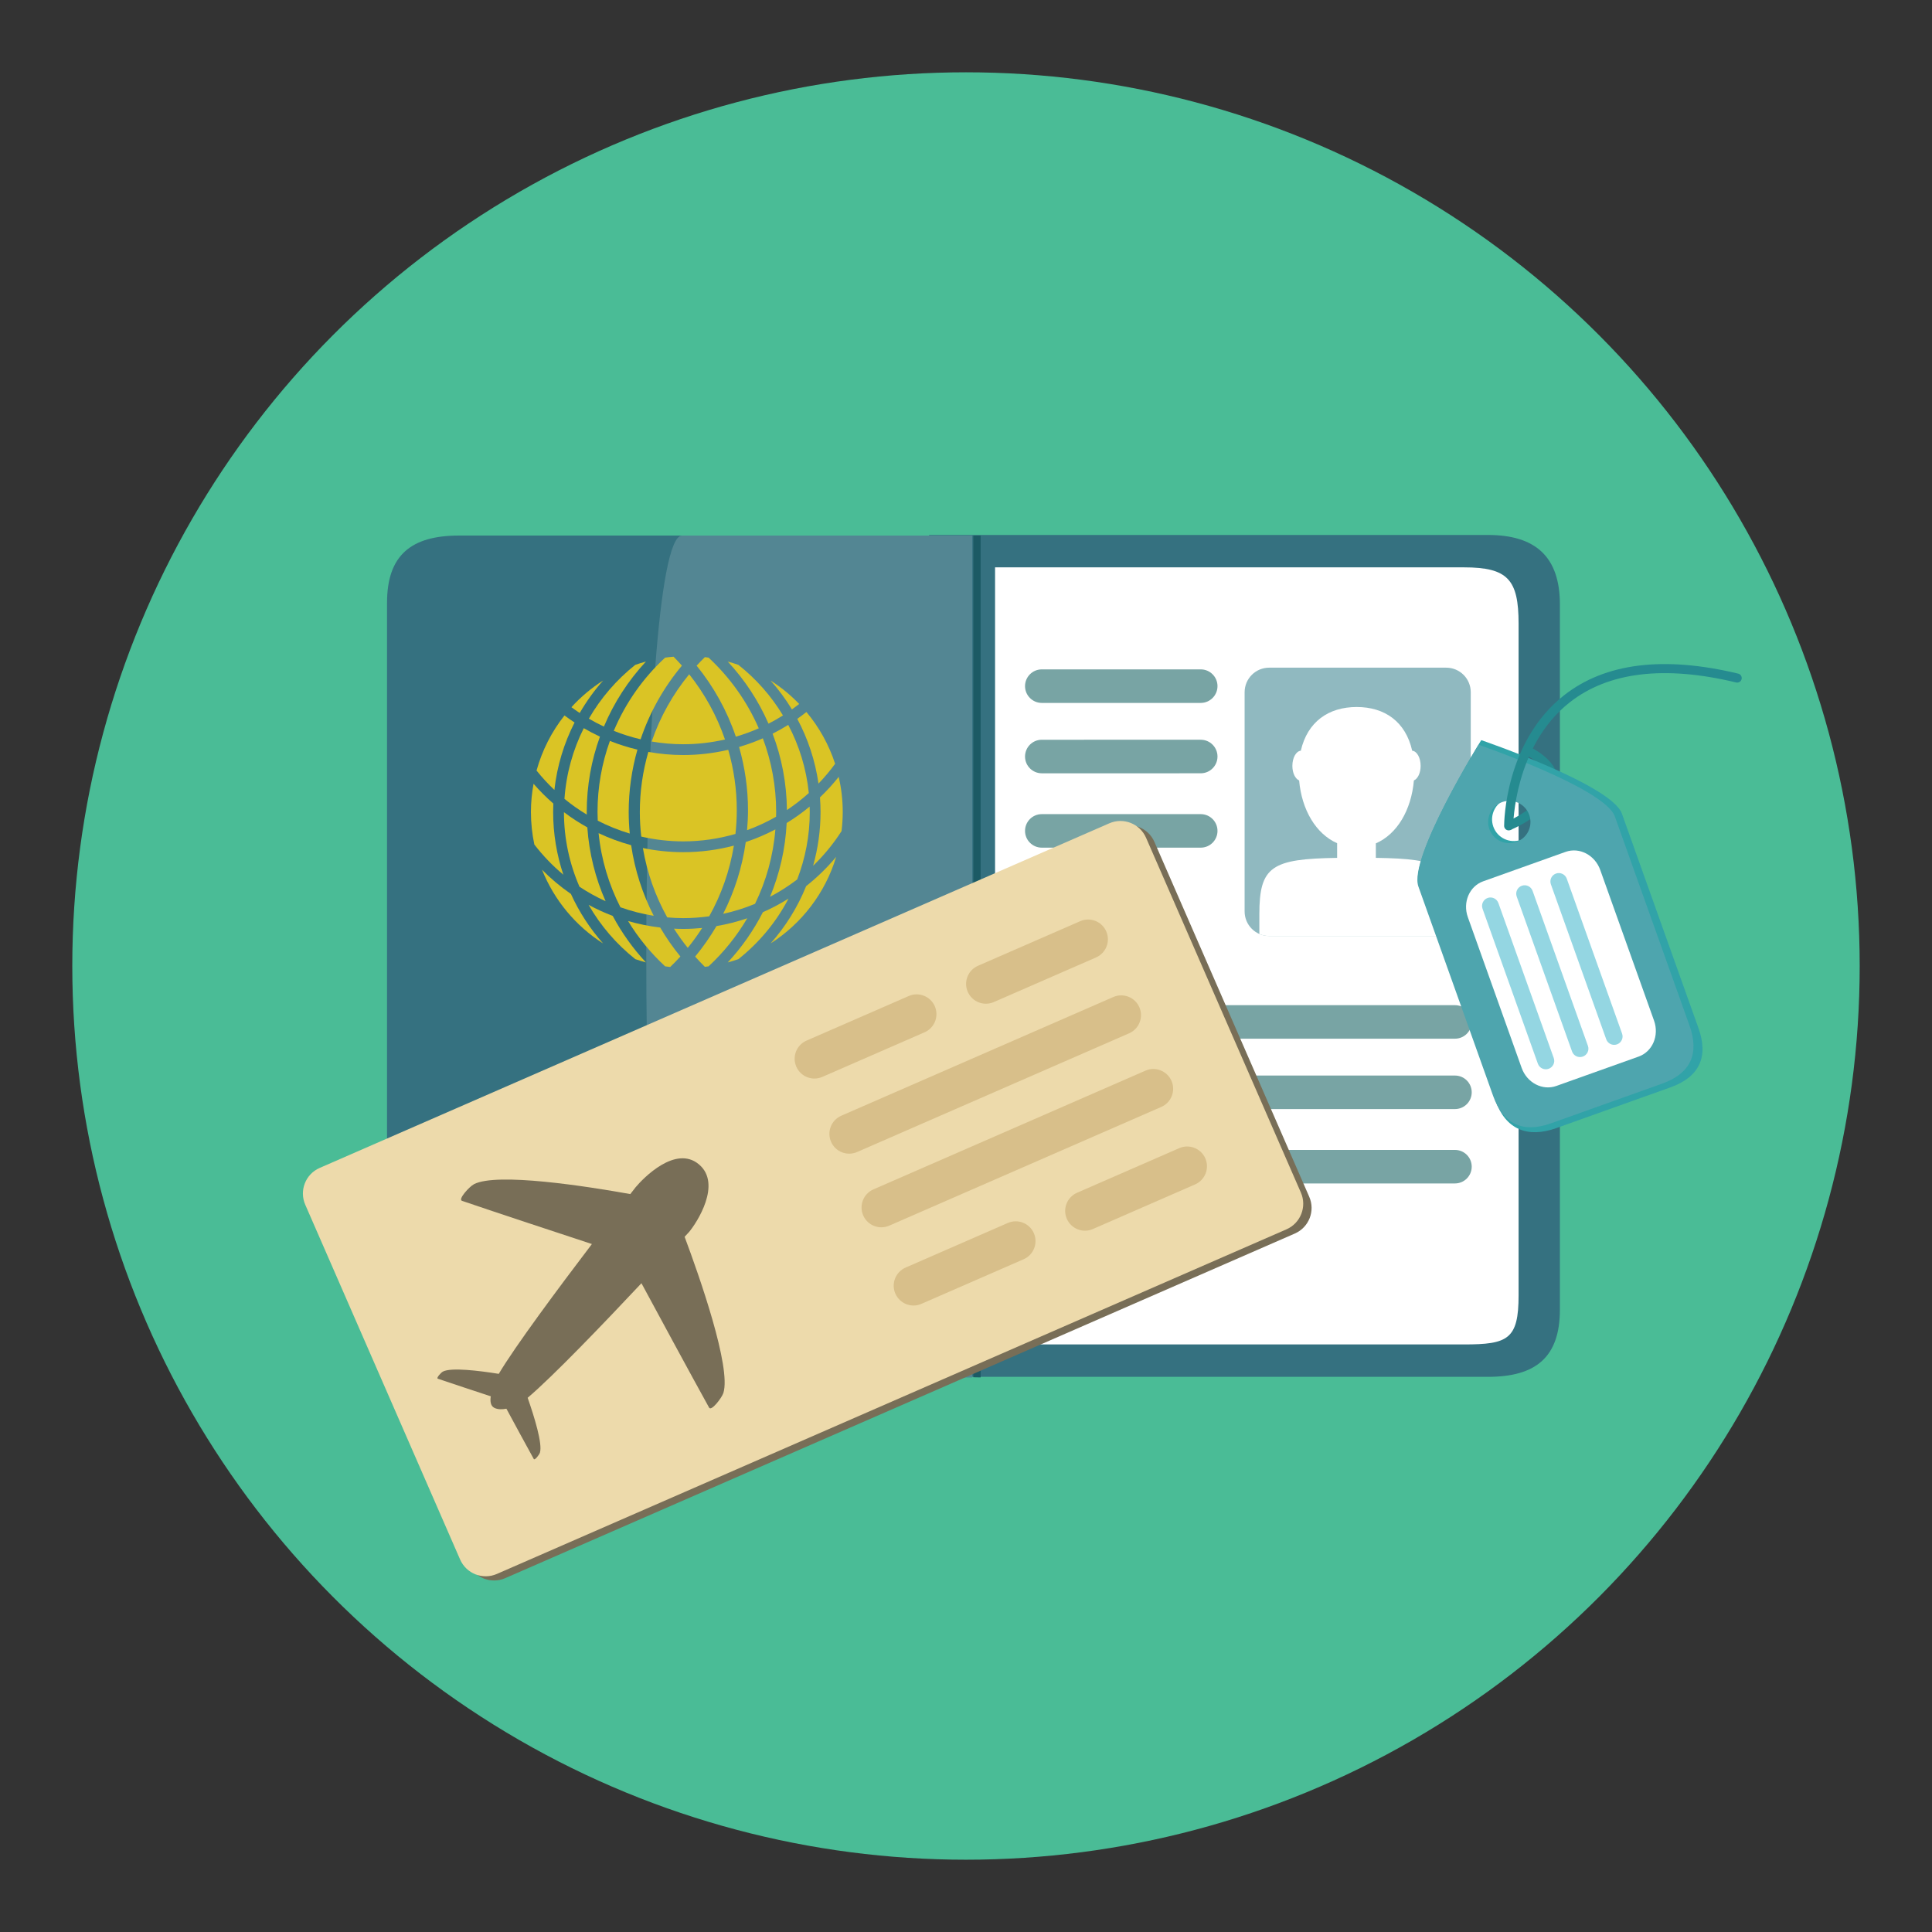 <?xml version="1.0" encoding="utf-8"?>
<!-- Generator: Adobe Illustrator 16.0.0, SVG Export Plug-In . SVG Version: 6.00 Build 0)  -->
<!DOCTYPE svg PUBLIC "-//W3C//DTD SVG 1.1//EN" "http://www.w3.org/Graphics/SVG/1.1/DTD/svg11.dtd">
<svg version="1.1" id="Layer_1" xmlns="http://www.w3.org/2000/svg" xmlns:xlink="http://www.w3.org/1999/xlink" x="0px" y="0px"
	 width="136.913px" height="136.914px" viewBox="0 0 136.913 136.914" enable-background="new 0 0 136.913 136.914"
	 xml:space="preserve">
<rect x="0" y="0" width="136.913" height="136.914" fill="#333333" stroke="none"/>
<g>
	<g>
		<g>
			<g>
				<g>
					<circle fill="#4ABC96" cx="68.456" cy="68.457" r="63.333"/>
				</g>
			</g>
		</g>
	</g>
	<g>
		<path fill="#357180" d="M110.543,92.812c0,3.379-1.721,4.759-5.1,4.759H65.84V37.911h39.604c3.379,0,5.1,1.55,5.1,4.929V92.812z"
			/>
		<path fill="#FFFFFF" d="M70.516,95.275h33.229c3.119,0,3.871-0.365,3.871-3.483V44.199c0-3.118-0.752-3.993-3.871-3.993H70.516
			V95.275z"/>
		<path fill="#357180" d="M27.428,42.712c0-3.379,1.721-4.759,5.1-4.759H68.9v59.659H32.527c-3.379,0-5.1-1.55-5.1-4.929V42.712z"/>
		<g>
			<defs>
				<path id="SVGID_17_" d="M104.227,64.59c0,0.962-0.777,1.741-1.74,1.741H89.941c-0.961,0-1.74-0.779-1.74-1.741V49.056
					c0-0.963,0.779-1.741,1.74-1.741h12.545c0.963,0,1.74,0.778,1.74,1.741V64.59z"/>
			</defs>
			<clipPath id="SVGID_2_">
				<use xlink:href="#SVGID_17_"  overflow="visible"/>
			</clipPath>
			<path clip-path="url(#SVGID_2_)" fill="#90B9C0" d="M104.227,64.59c0,0.962-0.777,1.741-1.74,1.741H89.941
				c-0.961,0-1.74-0.779-1.74-1.741V49.056c0-0.963,0.779-1.741,1.74-1.741h12.545c0.963,0,1.74,0.778,1.74,1.741V64.59z"/>
			<path clip-path="url(#SVGID_2_)" fill="#FFFFFF" d="M97.5,60.793v-1.027c1.508-0.653,2.514-2.361,2.697-4.458
				c0.271-0.119,0.477-0.526,0.477-1.033c0-0.58-0.264-1.045-0.598-1.075c-0.461-2.043-1.93-3.097-3.934-3.097
				c-2.002,0-3.49,1.054-3.959,3.097c-0.33,0.028-0.598,0.494-0.598,1.075c0,0.507,0.205,0.913,0.479,1.033
				c0.182,2.085,1.193,3.787,2.693,4.447v1.039c-4.635,0.068-5.512,0.599-5.512,3.988v2.54h13.822v-2.54
				C103.068,61.379,102.166,60.858,97.5,60.793z"/>
		</g>
		<path fill="#78A4A4" d="M104.295,72.42c0,0.655-0.531,1.188-1.189,1.188H73.828c-0.656,0-1.189-0.533-1.189-1.188
			c0-0.657,0.533-1.188,1.189-1.188h29.277C103.764,71.231,104.295,71.763,104.295,72.42"/>
		<path fill="#78A4A4" d="M104.295,77.407c0,0.656-0.531,1.188-1.189,1.188H73.828c-0.656,0-1.189-0.532-1.189-1.188
			s0.533-1.188,1.189-1.188h29.277C103.764,76.219,104.295,76.751,104.295,77.407"/>
		<path fill="#78A4A4" d="M104.295,82.678c0,0.655-0.531,1.188-1.189,1.188H73.828c-0.656,0-1.189-0.532-1.189-1.188
			c0-0.657,0.533-1.188,1.189-1.188h29.277C103.764,81.489,104.295,82.021,104.295,82.678"/>
		<polygon fill="#1C5A64" points="68.975,37.953 69.494,37.953 69.494,97.612 68.975,97.602 		"/>
		<path opacity="0.15" fill="#FFFFFF" d="M48.334,37.953H68.9v59.659H48.334C44.955,97.612,44.955,37.953,48.334,37.953z"/>
		<g>
			<path fill="#DAC425" d="M51.377,52.405c-0.58-1.69-1.445-3.25-2.537-4.621c-1.152,1.403-2.059,3.014-2.66,4.765
				c0.729,0.124,1.477,0.192,2.24,0.192C49.436,52.741,50.424,52.622,51.377,52.405z"/>
			<path fill="#DAC425" d="M50.215,46.604c-0.088-0.013-0.176-0.024-0.264-0.034c-0.199,0.196-0.395,0.396-0.584,0.604
				c1.207,1.484,2.154,3.184,2.779,5.031c0.557-0.162,1.1-0.36,1.625-0.592C52.939,49.703,51.721,48.001,50.215,46.604z"/>
			<path fill="#DAC425" d="M48.324,47.171c-0.191-0.216-0.387-0.428-0.59-0.633c-0.203,0.017-0.402,0.038-0.6,0.066
				c-1.557,1.44-2.805,3.206-3.637,5.188c0.613,0.245,1.246,0.446,1.9,0.599C46.047,50.465,47.047,48.698,48.324,47.171z"/>
			<path fill="#DAC425" d="M52.326,47.116c-0.246-0.087-0.498-0.165-0.754-0.234c1.195,1.286,2.178,2.771,2.889,4.401
				c0.352-0.18,0.693-0.373,1.025-0.583C54.656,49.323,53.582,48.11,52.326,47.116z"/>
			<path fill="#DAC425" d="M39.287,55.98c0.189-1.703,0.684-3.314,1.43-4.78c-0.244-0.16-0.482-0.324-0.715-0.498
				c-0.902,1.141-1.582,2.463-1.979,3.904C38.412,55.094,38.836,55.553,39.287,55.98z"/>
			<path fill="#DAC425" d="M45.775,46.881c-0.254,0.07-0.506,0.147-0.754,0.234c-1.322,1.049-2.443,2.344-3.291,3.814
				c0.346,0.202,0.701,0.389,1.066,0.56C43.516,49.778,44.529,48.222,45.775,46.881z"/>
			<path fill="#DAC425" d="M54.609,48.228c0.563,0.634,1.07,1.317,1.512,2.046c0.174-0.125,0.346-0.253,0.514-0.386
				C56.029,49.258,55.35,48.699,54.609,48.228z"/>
			<path fill="#DAC425" d="M51.607,53.137c-1.025,0.238-2.092,0.369-3.188,0.369c-0.844,0-1.67-0.078-2.473-0.222
				c-0.391,1.354-0.604,2.781-0.604,4.258c0,0.59,0.035,1.171,0.102,1.743c0.957,0.22,1.951,0.34,2.975,0.34
				c1.283,0,2.523-0.187,3.699-0.527c0.061-0.554,0.094-1.114,0.094-1.683C52.213,55.931,52,54.497,51.607,53.137z"/>
			<path fill="#DAC425" d="M55.859,51.368c-0.359,0.226-0.729,0.434-1.107,0.626c0.641,1.686,0.996,3.508,1.014,5.41
				c0.547-0.363,1.064-0.766,1.551-1.204C57.143,54.471,56.635,52.84,55.859,51.368z"/>
			<path fill="#DAC425" d="M46.785,65.73c-0.781-0.091-1.543-0.246-2.277-0.46c0.723,1.189,1.609,2.27,2.627,3.211
				c0.119,0.017,0.24,0.032,0.359,0.045c0.248-0.239,0.49-0.485,0.723-0.742C47.688,67.14,47.209,66.452,46.785,65.73z"/>
			<path fill="#DAC425" d="M50.775,65.627c-0.449,0.762-0.953,1.486-1.514,2.163c0.221,0.249,0.451,0.49,0.689,0.725
				c0.088-0.011,0.176-0.021,0.264-0.034c1.07-0.992,1.996-2.14,2.74-3.407C52.25,65.314,51.523,65.501,50.775,65.627z"/>
			<path fill="#DAC425" d="M45.559,60.097c0.295,1.756,0.887,3.412,1.725,4.915c0.373,0.032,0.754,0.052,1.137,0.052
				c0.623,0,1.236-0.047,1.838-0.13c0.854-1.53,1.455-3.219,1.748-5.009c-1.145,0.303-2.348,0.465-3.586,0.465
				C47.439,60.39,46.482,60.288,45.559,60.097z"/>
			<path fill="#DAC425" d="M42.74,48.226c-0.83,0.53-1.586,1.164-2.246,1.89c0.193,0.143,0.389,0.278,0.588,0.411
				C41.559,49.703,42.113,48.933,42.74,48.226z"/>
			<path fill="#DAC425" d="M41.58,57.542c0-1.873,0.33-3.672,0.936-5.339c-0.393-0.183-0.775-0.384-1.146-0.601
				c-0.766,1.527-1.244,3.22-1.369,5.009c0.498,0.41,1.029,0.783,1.584,1.117C41.582,57.666,41.58,57.605,41.58,57.542z"/>
			<path fill="#DAC425" d="M42.74,66.859c-0.926-1.044-1.697-2.225-2.281-3.509c-0.736-0.507-1.422-1.082-2.047-1.716
				C39.275,63.797,40.801,65.622,42.74,66.859z"/>
			<path fill="#DAC425" d="M43.422,64.908c-0.588-0.226-1.16-0.485-1.709-0.784c0.85,1.484,1.977,2.79,3.309,3.846
				c0.248,0.086,0.5,0.164,0.754,0.234C44.855,67.215,44.064,66.108,43.422,64.908z"/>
			<path fill="#DAC425" d="M59.637,58.896c0.053-0.443,0.084-0.895,0.084-1.354c0-0.855-0.1-1.688-0.285-2.489
				c-0.408,0.515-0.852,1-1.328,1.453c0.025,0.343,0.041,0.688,0.041,1.036c0,1.321-0.186,2.598-0.527,3.811
				C58.385,60.618,59.063,59.794,59.637,58.896z"/>
			<path fill="#DAC425" d="M55.879,63.68c-0.58,0.363-1.186,0.686-1.816,0.963c-0.664,1.302-1.504,2.499-2.49,3.56
				c0.256-0.068,0.508-0.146,0.754-0.233C53.791,66.809,55.006,65.348,55.879,63.68z"/>
			<path fill="#DAC425" d="M59.256,60.72c-0.633,0.765-1.35,1.459-2.127,2.075c-0.605,1.5-1.463,2.871-2.52,4.063
				C56.816,65.449,58.486,63.281,59.256,60.72z"/>
			<path fill="#DAC425" d="M57.385,57.542c0-0.128-0.006-0.254-0.01-0.381c-0.514,0.425-1.057,0.813-1.627,1.162
				c-0.09,1.844-0.502,3.604-1.178,5.227c0.678-0.354,1.32-0.766,1.924-1.227C57.066,60.838,57.385,59.228,57.385,57.542z"/>
			<path fill="#DAC425" d="M44.727,59.895c-0.799-0.218-1.57-0.503-2.307-0.853c0.188,1.875,0.727,3.646,1.547,5.253
				c0.758,0.27,1.547,0.474,2.361,0.603C45.537,63.355,44.986,61.673,44.727,59.895z"/>
			<path fill="#DAC425" d="M39.922,61.986c-0.467-1.398-0.723-2.892-0.723-4.444c0-0.199,0.006-0.398,0.014-0.598
				c-0.5-0.434-0.969-0.902-1.402-1.401c-0.119,0.648-0.186,1.316-0.186,1.999c0,0.791,0.086,1.562,0.242,2.306
				C38.473,60.635,39.16,61.353,39.922,61.986z"/>
			<path fill="#DAC425" d="M57.148,50.457c-0.211,0.168-0.428,0.329-0.648,0.485c0.75,1.405,1.27,2.952,1.504,4.589
				c0.424-0.44,0.816-0.909,1.178-1.405C58.74,52.769,58.043,51.527,57.148,50.457z"/>
			<path fill="#DAC425" d="M52.848,59.672c-0.252,1.807-0.803,3.519-1.6,5.086c0.781-0.17,1.537-0.407,2.258-0.708
				c0.789-1.616,1.289-3.396,1.443-5.273C54.277,59.129,53.574,59.43,52.848,59.672z"/>
			<path fill="#DAC425" d="M54.996,57.878c0.002-0.112,0.008-0.223,0.008-0.336c0-1.836-0.336-3.594-0.945-5.22
				c-0.545,0.238-1.105,0.443-1.684,0.613c0.408,1.425,0.633,2.926,0.633,4.479c0,0.479-0.025,0.949-0.066,1.417
				C53.656,58.572,54.342,58.251,54.996,57.878z"/>
			<path fill="#DAC425" d="M48.42,65.828c-0.223,0-0.439-0.006-0.658-0.017c0.301,0.472,0.627,0.927,0.977,1.361
				c0.367-0.449,0.705-0.921,1.021-1.41C49.318,65.805,48.871,65.828,48.42,65.828z"/>
			<path fill="#DAC425" d="M41.621,58.633c-0.578-0.321-1.133-0.681-1.656-1.077c0,1.877,0.395,3.664,1.102,5.284
				c0.586,0.39,1.205,0.732,1.85,1.026C42.199,62.247,41.75,60.483,41.621,58.633z"/>
			<path fill="#DAC425" d="M44.553,57.542c0-1.531,0.219-3.013,0.619-4.419c-0.67-0.158-1.322-0.365-1.951-0.617
				c-0.566,1.575-0.877,3.27-0.877,5.036c0,0.207,0.008,0.412,0.016,0.616c0.721,0.371,1.479,0.678,2.268,0.913
				C44.58,58.568,44.553,58.059,44.553,57.542z"/>
		</g>
		<path fill="#78A4A4" d="M86.279,48.624c0,0.656-0.533,1.189-1.189,1.189H73.828c-0.656,0-1.188-0.533-1.188-1.189
			s0.531-1.188,1.188-1.188H85.09C85.746,47.436,86.279,47.968,86.279,48.624"/>
		<path fill="#78A4A4" d="M86.279,53.612c0,0.656-0.533,1.188-1.189,1.188H73.828c-0.656,0-1.188-0.532-1.188-1.188
			c0-0.657,0.531-1.189,1.188-1.189H85.09C85.746,52.423,86.279,52.955,86.279,53.612"/>
		<path fill="#78A4A4" d="M86.279,58.882c0,0.656-0.533,1.188-1.189,1.188H73.828c-0.656,0-1.188-0.532-1.188-1.188
			c0-0.657,0.531-1.188,1.188-1.188H85.09C85.746,57.693,86.279,58.225,86.279,58.882"/>
	</g>
	<g>
		<g>
			<path fill="#786E57" d="M92.781,84.812c0.438,1-0.02,2.165-1.02,2.603l-55.957,24.422c-1.002,0.437-2.168-0.021-2.605-1.021
				L22.227,85.668c-0.438-1.001,0.02-2.166,1.02-2.604l55.957-24.422c1.002-0.438,2.168,0.02,2.605,1.021L92.781,84.812z"/>
		</g>
		<g>
			<path fill="#EDDAAB" d="M92.189,84.514c0.438,1-0.021,2.166-1.021,2.603l-55.957,24.422c-1.002,0.437-2.166-0.021-2.604-1.021
				L21.631,85.371c-0.436-1.002,0.021-2.167,1.021-2.604l55.959-24.422c1-0.437,2.166,0.021,2.604,1.021L92.189,84.514z"/>
		</g>
		<g>
			<path fill="#786E57" d="M49.527,82.511c-1.652-1.383-3.941,0.976-4.479,1.619c0,0-0.139,0.176-0.381,0.489
				c-3.063-0.549-9.445-1.55-11.08-0.7c-0.32,0.166-1.154,1.075-0.848,1.179c2.43,0.83,6.869,2.293,9.207,3.062
				c-2.377,3.125-5.439,7.242-6.6,9.199c-1.41-0.226-3.375-0.465-3.955-0.163c-0.139,0.07-0.496,0.462-0.365,0.507
				c0.979,0.334,2.709,0.904,3.754,1.248c-0.049,0.309-0.035,0.676,0.25,0.817c0.262,0.133,0.592,0.112,0.857,0.061
				c0.514,0.953,1.422,2.632,1.939,3.564c0.066,0.122,0.389-0.3,0.436-0.448c0.195-0.628-0.396-2.538-0.869-3.89
				c1.766-1.491,5.371-5.25,8.064-8.118c1.115,2.065,3.492,6.465,4.795,8.817c0.156,0.28,0.904-0.699,1.012-1.044
				c0.566-1.817-1.705-8.274-2.748-11.063c0.205-0.223,0.32-0.347,0.32-0.347C49.377,86.656,51.18,83.893,49.527,82.511z"/>
		</g>
		<g>
			<path fill="#D8BF8A" d="M66.246,71.308c0.309,0.71-0.016,1.536-0.725,1.846l-7.244,3.161c-0.709,0.311-1.537-0.015-1.846-0.724
				l0,0c-0.311-0.71,0.014-1.536,0.723-1.847l7.246-3.161C65.109,70.273,65.936,70.598,66.246,71.308L66.246,71.308z"/>
		</g>
		<g>
			<path fill="#D8BF8A" d="M78.396,66.004c0.309,0.71-0.016,1.537-0.725,1.847l-7.244,3.161c-0.709,0.31-1.537-0.015-1.846-0.725
				l0,0c-0.311-0.709,0.014-1.536,0.725-1.846l7.244-3.161C77.26,64.971,78.086,65.295,78.396,66.004L78.396,66.004z"/>
		</g>
		<g>
			<path fill="#D8BF8A" d="M73.266,87.392c0.309,0.71-0.016,1.537-0.725,1.846l-7.244,3.161c-0.709,0.311-1.535-0.014-1.846-0.724
				l0,0c-0.311-0.71,0.014-1.536,0.725-1.847l7.242-3.161C72.129,86.357,72.955,86.682,73.266,87.392L73.266,87.392z"/>
		</g>
		<g>
			<path fill="#D8BF8A" d="M85.416,82.088c0.311,0.711-0.016,1.537-0.725,1.847l-7.244,3.162c-0.709,0.31-1.537-0.015-1.846-0.726
				l0,0c-0.309-0.709,0.016-1.535,0.725-1.845l7.244-3.162C84.279,81.055,85.105,81.379,85.416,82.088L85.416,82.088z"/>
		</g>
		<g>
			<g>
				<path fill="#D8BF8A" d="M60.74,81.639l19.277-8.414c0.709-0.31,1.033-1.136,0.725-1.846c-0.311-0.71-1.137-1.034-1.846-0.725
					l-19.279,8.413c-0.709,0.31-1.033,1.137-0.723,1.847C59.203,81.624,60.029,81.948,60.74,81.639z"/>
			</g>
			<g>
				<path fill="#D8BF8A" d="M81.174,75.873l-19.277,8.413c-0.711,0.311-1.035,1.137-0.725,1.847c0.309,0.71,1.135,1.033,1.846,0.724
					l19.277-8.413c0.711-0.31,1.033-1.137,0.725-1.846C82.709,75.888,81.883,75.563,81.174,75.873z"/>
			</g>
		</g>
	</g>
	<g>
		<g>
			<path fill="#258B90" d="M107.021,58.827l-0.258-0.588c1.941-0.853,2.988-2.139,2.988-2.951c0-0.882-1.246-1.62-1.725-1.833
				l0.256-0.588c0.086,0.037,2.111,0.938,2.111,2.419C110.396,56.407,109.277,57.838,107.021,58.827z"/>
		</g>
		<g>
			<path fill="#31A3A8" d="M104.971,52.451c0,0-5.158,8.292-4.424,10.349l5.426,15.191c0.732,2.055,2.279,2.684,4.334,1.948
				l8.061-2.878c2.057-0.734,2.729-2.154,1.994-4.208l-5.424-15.193C114.203,55.605,104.971,52.451,104.971,52.451z M107.791,59.513
				c-0.801,0.285-1.68-0.131-1.965-0.93c-0.285-0.8,0.131-1.678,0.932-1.965c0.799-0.284,1.678,0.132,1.963,0.93
				C109.006,58.348,108.59,59.227,107.791,59.513z"/>
		</g>
		<g>
			<path fill="#4EA5AE" d="M104.775,52.776c0,0-4.975,8.046-4.258,10.052l5.293,14.829c0.717,2.007,2.102,2.663,4.109,1.946
				l7.869-2.81c2.004-0.717,2.66-2.101,1.943-4.108l-5.295-14.829C113.721,55.852,104.775,52.776,104.775,52.776z M107.463,59.665
				c-0.781,0.277-1.639-0.128-1.918-0.908c-0.277-0.78,0.129-1.64,0.91-1.918c0.779-0.277,1.637,0.13,1.916,0.91
				C108.648,58.528,108.242,59.386,107.463,59.665z"/>
		</g>
		<g>
			<path fill="#258B90" d="M107.021,58.827c-0.033,0.012-0.068,0.02-0.107,0.019c-0.18,0-0.322-0.144-0.322-0.322
				c0-0.241,0.055-5.954,4.244-9.25c2.908-2.29,7.063-2.807,12.346-1.536c0.174,0.04,0.279,0.216,0.238,0.389
				s-0.215,0.277-0.389,0.236c-5.082-1.223-9.053-0.746-11.799,1.416c-3.945,3.104-3.998,8.69-3.998,8.745
				C107.234,58.664,107.146,58.783,107.021,58.827z"/>
		</g>
		<path fill="#FFFFFF" d="M104.021,64.999c-0.379-1.057,0.109-2.196,1.09-2.546l5.836-2.084c0.979-0.35,2.078,0.224,2.455,1.279
			l3.813,10.679c0.379,1.058-0.109,2.196-1.088,2.547l-5.836,2.083c-0.98,0.351-2.08-0.223-2.457-1.278L104.021,64.999z"/>
		<path fill="#94D6E2" d="M105.422,63.635c-0.309,0.11-0.471,0.453-0.361,0.763l3.922,10.983c0.111,0.309,0.453,0.471,0.764,0.36
			c0.311-0.112,0.473-0.452,0.361-0.763l-3.922-10.981C106.074,63.687,105.732,63.523,105.422,63.635z"/>
		<path fill="#94D6E2" d="M107.844,62.77c-0.311,0.112-0.471,0.453-0.361,0.765l3.922,10.98c0.111,0.311,0.453,0.472,0.764,0.36
			c0.309-0.11,0.473-0.449,0.361-0.761l-3.922-10.983C108.496,62.821,108.154,62.659,107.844,62.77z"/>
		<path fill="#94D6E2" d="M110.266,61.905c-0.311,0.111-0.471,0.452-0.361,0.763l3.922,10.982c0.111,0.311,0.451,0.472,0.764,0.36
			c0.309-0.11,0.471-0.452,0.359-0.763l-3.92-10.981C110.918,61.956,110.576,61.795,110.266,61.905z"/>
	</g>
</g>
</svg>
